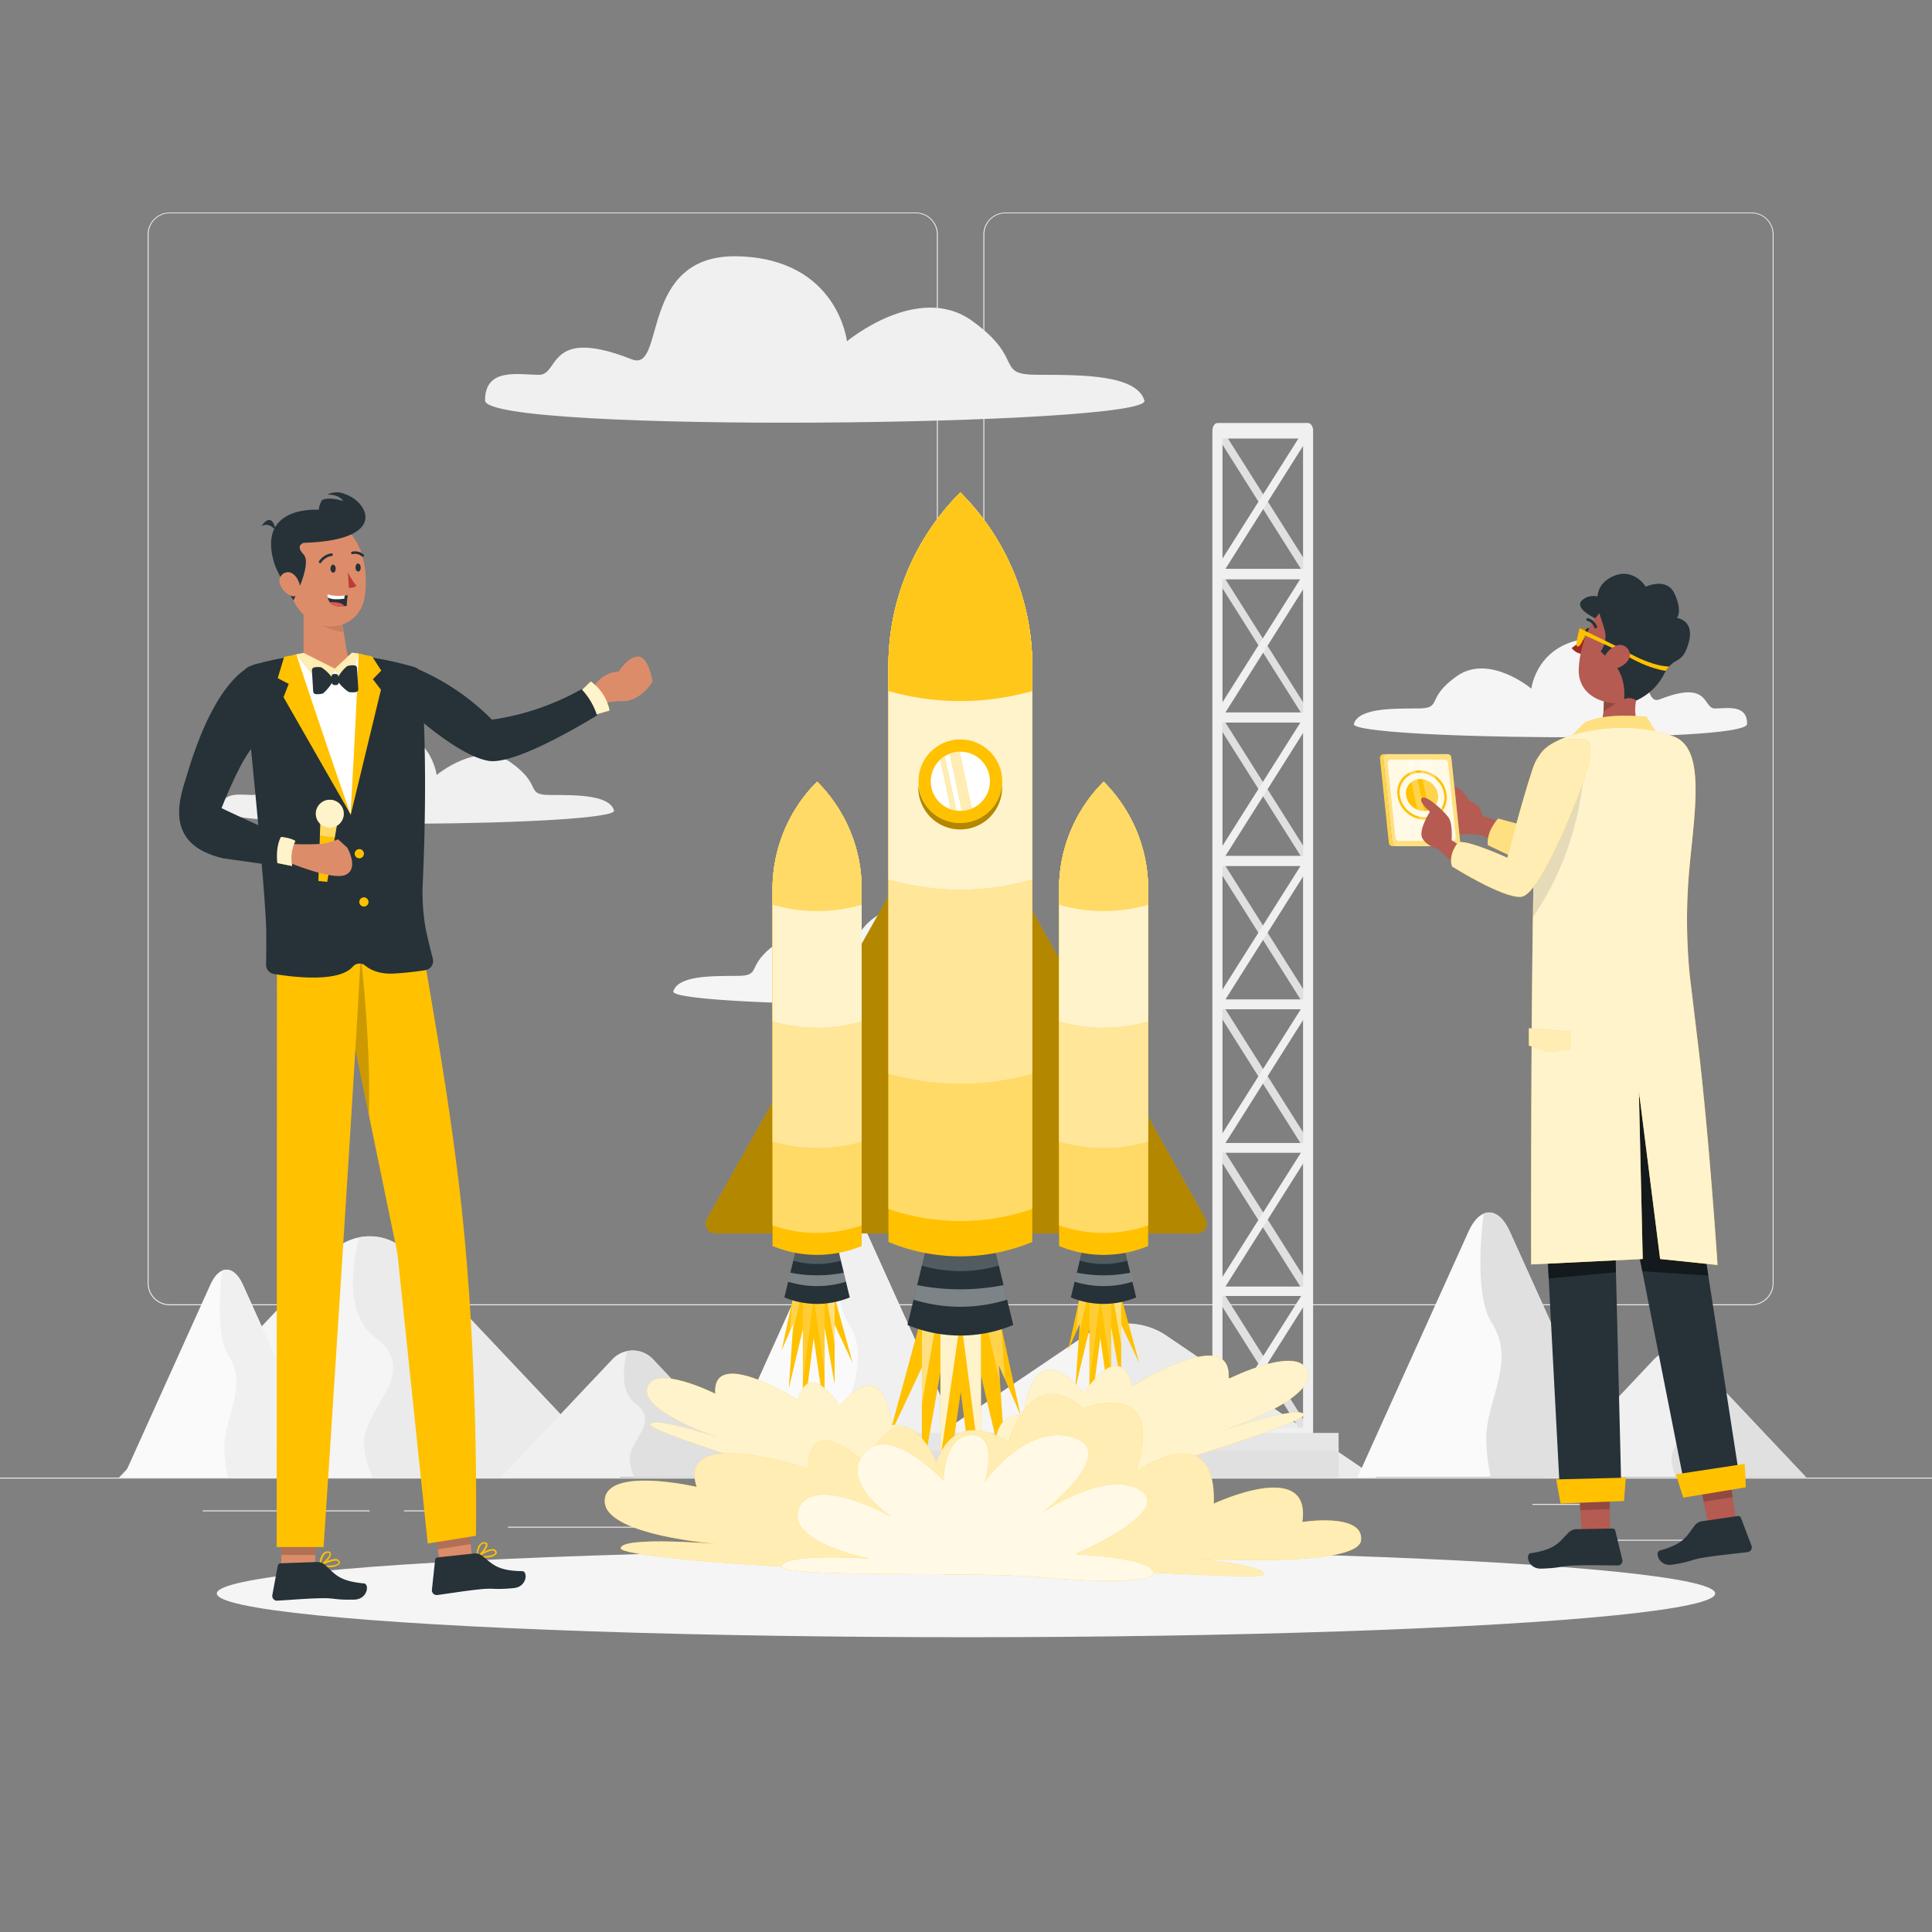 <svg xmlns="http://www.w3.org/2000/svg" viewBox="0 0 500 500"><rect x="0" y="0" width="500" height="500" fill="#808080" stroke="none"/><g id="freepik--background-complete--inject-34"><rect x="416.78" y="398.49" width="33.12" height="0.25" style="fill:#ebebeb"></rect><rect x="322.53" y="401.21" width="8.69" height="0.25" style="fill:#ebebeb"></rect><rect x="396.59" y="389.21" width="19.19" height="0.25" style="fill:#ebebeb"></rect><rect x="52.46" y="390.89" width="43.19" height="0.25" style="fill:#ebebeb"></rect><rect x="104.56" y="390.89" width="6.33" height="0.25" style="fill:#ebebeb"></rect><rect x="131.47" y="395.11" width="93.68" height="0.25" style="fill:#ebebeb"></rect><path d="M237,337.8H43.92a5.71,5.71,0,0,1-5.71-5.71V60.66A5.71,5.71,0,0,1,43.92,55H237a5.71,5.71,0,0,1,5.71,5.71V332.09A5.71,5.71,0,0,1,237,337.8ZM43.92,55.2a5.47,5.47,0,0,0-5.46,5.46V332.09a5.47,5.47,0,0,0,5.46,5.46H237a5.47,5.47,0,0,0,5.46-5.46V60.66A5.47,5.47,0,0,0,237,55.2Z" style="fill:#ebebeb"></path><path d="M453.31,337.8H260.21a5.72,5.72,0,0,1-5.71-5.71V60.66A5.72,5.72,0,0,1,260.21,55h193.1A5.71,5.71,0,0,1,459,60.66V332.09A5.71,5.71,0,0,1,453.31,337.8ZM260.21,55.2a5.47,5.47,0,0,0-5.46,5.46V332.09a5.47,5.47,0,0,0,5.46,5.46h193.1a5.47,5.47,0,0,0,5.46-5.46V60.66a5.47,5.47,0,0,0-5.46-5.46Z" style="fill:#ebebeb"></path><rect y="382.4" width="500" height="0.25" style="fill:#ebebeb"></rect><path d="M226.41,382.4l54.73-37c5.6-3.79,14.67-3.79,20.27,0l54.73,37Z" style="fill:#f5f5f5"></path><path d="M301.41,345.36a19.13,19.13,0,0,0-12.86-2.67c-2,5.26-3.35,12.93,4.13,16.52,12,5.74-2.86,11.64-2.86,17.41a10.83,10.83,0,0,0,2.29,5.78h64Z" style="fill:#ebebeb"></path><path d="M30.79,382.4l54.73-58a13.77,13.77,0,0,1,20.27,0l54.73,58Z" style="fill:#f5f5f5"></path><path d="M105.79,324.41a13.82,13.82,0,0,0-12.86-4.17c-2,8.23-3.36,20.24,4.13,25.85,12,9-2.86,18.22-2.86,27.26a23.18,23.18,0,0,0,2.29,9h64Z" style="fill:#ebebeb"></path><path d="M129.67,382.3l28.74-30.45a7.23,7.23,0,0,1,10.65,0l28.73,30.45Z" style="fill:#f0f0f0"></path><path d="M169.06,351.85a7.24,7.24,0,0,0-6.76-2.19c-1.07,4.32-1.76,10.63,2.17,13.57,6.3,4.72-1.5,9.57-1.5,14.32a12.16,12.16,0,0,0,1.2,4.75h33.62Z" style="fill:#e0e0e0"></path><path d="M399.28,382.3,428,351.85a7.22,7.22,0,0,1,10.64,0L467.4,382.3Z" style="fill:#f0f0f0"></path><path d="M438.66,351.85a7.21,7.21,0,0,0-6.75-2.19c-1.07,4.32-1.76,10.63,2.17,13.57,6.29,4.72-1.5,9.57-1.5,14.32a12.16,12.16,0,0,0,1.2,4.75H467.4Z" style="fill:#e0e0e0"></path><path d="M184.79,382.3l28.73-63.63c2.94-6.51,7.71-6.51,10.65,0L252.9,382.3Z" style="fill:#fafafa"></path><path d="M224.17,318.67c-1.84-4.06-4.38-5.59-6.75-4.58-1.08,9-1.77,22.21,2.16,28.37,6.3,9.86-1.5,20-1.5,29.91a49.08,49.08,0,0,0,1.21,9.93H252.9Z" style="fill:#f0f0f0"></path><path d="M351.33,382.3l28.74-63.63c2.94-6.51,7.7-6.51,10.64,0l28.74,63.63Z" style="fill:#fafafa"></path><path d="M390.71,318.67c-1.83-4.06-4.38-5.59-6.75-4.58-1.07,9-1.76,22.21,2.17,28.37,6.29,9.86-1.5,20-1.5,29.91a49.06,49.06,0,0,0,1.2,9.93h33.62Z" style="fill:#e0e0e0"></path><path d="M31.94,382.3l22.53-49.89c2.31-5.1,6-5.1,8.35,0L85.35,382.3Z" style="fill:#fafafa"></path><path d="M62.82,332.41c-1.44-3.18-3.44-4.38-5.3-3.59-.84,7.08-1.38,17.41,1.7,22.24,4.94,7.73-1.17,15.68-1.17,23.46A38.54,38.54,0,0,0,59,382.3H85.35Z" style="fill:#f0f0f0"></path><path d="M253.38,250.17c-5.31,2.09-.92-16.3-16.37-15.9s-16.83,13.12-16.83,13.12-11-9.15-19.29-3.18-3.37,8.35-10.24,8.35-15.18,0-16.39,4,101.78,5.15,101.78,0-5.17-4-8.35-4S266.5,245,253.38,250.17Z" style="fill:#f5f5f5"></path><path d="M163.53,93c8.9,3.51,1.53-27.33,27.43-26.67s28.23,22,28.23,22S237.54,73,251.53,83s5.65,14,17.16,14,25.45,0,27.48,6.64-170.64,8.64-170.64,0,8.67-6.64,14-6.64S141.53,84.33,163.53,93Z" style="fill:#f0f0f0"></path><path d="M79.76,203.36c5.31,2.09.92-16.31,16.36-15.91S113,200.57,113,200.57s10.94-9.14,19.29-3.18,3.37,8.35,10.23,8.35,15.19,0,16.39,4-101.77,5.15-101.77,0,5.17-4,8.35-4S66.64,198.19,79.76,203.36Z" style="fill:#f0f0f0"></path><path d="M429.52,181c-5.31,2.09-.92-16.3-16.36-15.9s-16.84,13.12-16.84,13.12S385.38,169.05,377,175s-3.37,8.35-10.23,8.35-15.19,0-16.39,4,101.77,5.15,101.77,0-5.17-4-8.35-4S442.64,175.81,429.52,181Z" style="fill:#f5f5f5"></path><path d="M338,372.44l-23.49-37.15c-.53-.83-.14-2.31.6-2.31h21.43q-11-17.42-22-34.84c-.53-.83-.14-2.31.6-2.31h21.43q-11-17.41-22-34.84c-.53-.83-.14-2.31.6-2.31h21.43q-11-17.42-22-34.84c-.53-.83-.14-2.31.6-2.31h21.43q-11-17.42-22-34.84c-.53-.82-.14-2.3.6-2.3h21.43l-22-34.85c-.53-.82-.14-2.3.6-2.3h21.43l-22-34.84c-.78-1.24.43-3.15,1.21-1.92l23.48,37.15,0,0v0a1.76,1.76,0,0,1,.15,1.44c-.11.45-.35.8-.73.82H317.13l22,34.84,0,0v0a1.76,1.76,0,0,1,.15,1.44c-.11.45-.35.8-.73.82H317.13l22,34.84,0,0v0a1.76,1.76,0,0,1,.15,1.44c-.11.45-.35.8-.73.82H317.13l22,34.84,0,0v0a1.75,1.75,0,0,1,.15,1.44c-.11.45-.35.8-.73.82H317.13l22,34.84,0,0v0a1.75,1.75,0,0,1,.15,1.44c-.11.44-.35.8-.73.82H317.13l22,34.84,0,0v0a1.75,1.75,0,0,1,.15,1.44c-.11.44-.35.8-.73.82H317.13l22,34.84C339.93,371.76,338.73,373.67,338,372.44Z" style="fill:#e0e0e0"></path><path d="M338.55,373.51a1,1,0,0,0,.87-.55l0,0a.43.43,0,0,0,0-.07,2.47,2.47,0,0,0,.34-1.37v-260c0-1.1-.59-2-1.28-2H315.06c-.69,0-1.28.93-1.28,2v260c0,1.1.59,2,1.28,2Zm-1.28-4.06H316.34v-256h20.93v256Z" style="fill:#e0e0e0"></path><path d="M315.67,372.44l23.48-37.15c.53-.83.14-2.31-.6-2.31H317.13l22-34.84c.53-.83.14-2.31-.6-2.31H317.13l22-34.84c.53-.83.14-2.31-.6-2.31H317.13l22-34.84c.53-.83.14-2.31-.6-2.31H317.13l22-34.84c.53-.82.14-2.3-.6-2.3H317.13l22-34.85c.53-.82.14-2.3-.6-2.3H317.13l22-34.84c.78-1.24-.42-3.15-1.2-1.92l-23.49,37.15v0a1.79,1.79,0,0,0-.14,1.44c.1.45.34.8.72.82h21.47q-11,17.42-22,34.84v0a1.79,1.79,0,0,0-.14,1.44c.1.45.34.8.72.82h21.47q-11,17.41-22,34.84v0a1.79,1.79,0,0,0-.14,1.44c.1.45.34.8.72.82h21.47q-11,17.41-22,34.84v0a1.83,1.83,0,0,0-.15,1.44c.11.45.35.8.73.82h21.47q-11,17.42-22,34.84v0a1.83,1.83,0,0,0-.15,1.44c.11.44.35.8.73.82h21.47q-11,17.41-22,34.84v0a1.79,1.79,0,0,0-.14,1.44c.1.44.34.8.72.82h21.47q-11,17.42-22,34.84C313.68,371.76,314.89,373.67,315.67,372.44Z" style="fill:#f0f0f0"></path><path d="M338.55,373.51c.69,0,1.28-.93,1.28-2v-260c0-1.1-.58-2-1.28-2H315.06c-.69,0-1.28.93-1.28,2v260a2.55,2.55,0,0,0,.34,1.37.43.43,0,0,0,0,.07l0,0a1,1,0,0,0,.87.55Zm-22.21-89.95V113.47h20.93v256H316.34Z" style="fill:#f0f0f0"></path><rect x="210.47" y="374.55" width="135.97" height="7.85" style="fill:#e0e0e0"></rect><rect x="204.76" y="370.84" width="141.67" height="4.63" style="fill:#e6e6e6"></rect></g><g id="freepik--Shadow--inject-34"><ellipse id="freepik--path--inject-34" cx="250" cy="412.39" rx="193.89" ry="11.32" style="fill:#f5f5f5"></ellipse></g><g id="freepik--Rocket--inject-34"><polygon points="258.5 340.45 264.12 366.24 258.5 353.35 260.64 384.62 253.87 356 253.87 400.51 248.64 360.24 243.44 396.27 243.35 355.29 238.58 382.5 238.58 353.88 229.93 372.25 238.58 340.45 258.5 340.45" style="fill:#FFC100"></polygon><polygon points="242.59 340.45 238.58 363.31 238.58 353.88 238.58 340.45 242.59 340.45" style="fill:#fff;opacity:0.5"></polygon><polygon points="243.44 377.09 243.36 340.45 253.87 340.45 253.87 356 253.87 381.32 248.64 341.05 243.44 377.09" style="fill:#fff;opacity:0.8"></polygon><polygon points="254.73 340.45 258.5 340.45 259.13 343.34 260.06 356.93 258.5 353.35 258.79 357.58 254.73 340.45" style="fill:#fff;opacity:0.3"></polygon><polygon points="279.45 335.61 276.42 349.48 279.45 342.55 278.29 359.36 281.94 343.97 281.94 367.91 284.75 346.25 287.54 365.63 287.59 343.59 290.16 358.22 290.16 342.83 294.81 352.71 290.16 335.61 279.45 335.61" style="fill:#FFC100"></polygon><polygon points="288 335.61 290.16 347.9 290.16 342.83 290.16 335.61 288 335.61" style="fill:#fff;opacity:0.5"></polygon><polygon points="287.54 355.31 287.58 335.61 281.94 335.61 281.94 343.97 281.94 357.59 284.75 335.93 287.54 355.31" style="fill:#fff;opacity:0.2"></polygon><polygon points="281.47 335.61 279.45 335.61 279.11 337.17 278.61 344.48 279.45 342.55 279.29 344.82 281.47 335.61" style="fill:#fff;opacity:0.3"></polygon><polygon points="205.29 335.61 202.27 349.48 205.29 342.55 204.14 359.36 207.78 343.97 207.78 367.91 210.59 346.25 213.38 365.63 213.43 343.59 216 358.22 216 342.83 220.65 352.71 216 335.61 205.29 335.61" style="fill:#FFC100"></polygon><polygon points="213.84 335.61 216 347.9 216 342.83 216 335.61 213.84 335.61" style="fill:#fff;opacity:0.5"></polygon><polygon points="213.38 355.31 213.43 335.61 207.78 335.61 207.78 343.97 207.78 357.59 210.59 335.93 213.38 355.31" style="fill:#fff;opacity:0.2"></polygon><polygon points="207.31 335.61 205.29 335.61 204.95 337.17 204.45 344.48 205.29 342.55 205.13 344.82 207.31 335.61" style="fill:#fff;opacity:0.3"></polygon><path d="M312,315.46,249.67,204.64a2.52,2.52,0,0,0-4.38,0L182.93,315.46a2.52,2.52,0,0,0,2.19,3.75H309.83A2.52,2.52,0,0,0,312,315.46Z" style="fill:#FFC100"></path><path d="M312,315.46,249.67,204.64a2.52,2.52,0,0,0-4.38,0L182.93,315.46a2.52,2.52,0,0,0,2.19,3.75H309.83A2.52,2.52,0,0,0,312,315.46Z" style="opacity:0.3"></path><path d="M277.13,335.77l3-12.43h10.91l3,12.43A22.12,22.12,0,0,1,277.13,335.77Z" style="fill:#263238"></path><path d="M291.08,323.34s.45,1.86.7,2.91a22.09,22.09,0,0,1-12.33,0l.71-2.91Z" style="fill:#fff;opacity:0.2"></path><path d="M292.54,329.37c.2.79.39,1.58.57,2.33a25.2,25.2,0,0,1-15,0l.57-2.33A35.66,35.66,0,0,0,292.54,329.37Z" style="fill:#fff;opacity:0.4"></path><path d="M274.09,322.46a30,30,0,0,0,23.05,0V230.14a39.23,39.23,0,0,0-11.52-27.83,39.2,39.2,0,0,0-11.53,27.83Z" style="fill:#FFC100"></path><path d="M297.14,230.14v87a35.15,35.15,0,0,1-23.05,0v-87a39.2,39.2,0,0,1,11.53-27.83A39.23,39.23,0,0,1,297.14,230.14Z" style="fill:#FFC100"></path><path d="M297.14,230.14v87a35.15,35.15,0,0,1-23.05,0v-87a39.2,39.2,0,0,1,11.53-27.83A39.23,39.23,0,0,1,297.14,230.14Z" style="fill:#fff;opacity:0.4"></path><path d="M297.14,230.14V295.5a42,42,0,0,1-23.05,0V230.14a39.2,39.2,0,0,1,11.53-27.83A39.23,39.23,0,0,1,297.14,230.14Z" style="fill:#FFC100"></path><path d="M297.14,230.14V295.5a42,42,0,0,1-23.05,0V230.14a39.2,39.2,0,0,1,11.53-27.83A39.23,39.23,0,0,1,297.14,230.14Z" style="fill:#fff;opacity:0.6"></path><path d="M297.14,230.14v34.22a41.89,41.89,0,0,1-23.05,0V230.14a39.2,39.2,0,0,1,11.53-27.83A39.23,39.23,0,0,1,297.14,230.14Z" style="fill:#FFC100"></path><path d="M297.14,230.14v34.22a41.89,41.89,0,0,1-23.05,0V230.14a39.2,39.2,0,0,1,11.53-27.83A39.23,39.23,0,0,1,297.14,230.14Z" style="fill:#fff;opacity:0.8"></path><path d="M297.14,230.14v4a41.8,41.8,0,0,1-23.05,0v-4a39.2,39.2,0,0,1,11.53-27.83A39.23,39.23,0,0,1,297.14,230.14Z" style="fill:#FFC100"></path><path d="M297.14,230.14v4a41.8,41.8,0,0,1-23.05,0v-4a39.2,39.2,0,0,1,11.53-27.83A39.23,39.23,0,0,1,297.14,230.14Z" style="fill:#fff;opacity:0.4"></path><path d="M203,335.77l3-12.43h10.92l3,12.43A22.15,22.15,0,0,1,203,335.77Z" style="fill:#263238"></path><path d="M216.92,323.34s.45,1.86.71,2.91a22.13,22.13,0,0,1-12.34,0l.71-2.91Z" style="fill:#fff;opacity:0.2"></path><path d="M218.39,329.37c.19.79.38,1.58.57,2.33a25.24,25.24,0,0,1-15,0l.57-2.33A35.71,35.71,0,0,0,218.39,329.37Z" style="fill:#fff;opacity:0.4"></path><path d="M199.93,322.46a30.06,30.06,0,0,0,23.06,0V230.14a39.24,39.24,0,0,0-11.53-27.83,39.24,39.24,0,0,0-11.53,27.83Z" style="fill:#FFC100"></path><path d="M223,230.14v87a35.18,35.18,0,0,1-23.06,0v-87a39.24,39.24,0,0,1,11.53-27.83A39.24,39.24,0,0,1,223,230.14Z" style="fill:#FFC100"></path><path d="M223,230.14v87a35.18,35.18,0,0,1-23.06,0v-87a39.24,39.24,0,0,1,11.53-27.83A39.24,39.24,0,0,1,223,230.14Z" style="fill:#fff;opacity:0.4"></path><path d="M223,230.14V295.5a42,42,0,0,1-23.06,0V230.14a39.24,39.24,0,0,1,11.53-27.83A39.24,39.24,0,0,1,223,230.14Z" style="fill:#FFC100"></path><path d="M223,230.14V295.5a42,42,0,0,1-23.06,0V230.14a39.24,39.24,0,0,1,11.53-27.83A39.24,39.24,0,0,1,223,230.14Z" style="fill:#fff;opacity:0.6"></path><path d="M223,230.14v34.22a41.93,41.93,0,0,1-23.06,0V230.14a39.24,39.24,0,0,1,11.53-27.83A39.24,39.24,0,0,1,223,230.14Z" style="fill:#FFC100"></path><path d="M223,230.14v34.22a41.93,41.93,0,0,1-23.06,0V230.14a39.24,39.24,0,0,1,11.53-27.83A39.24,39.24,0,0,1,223,230.14Z" style="fill:#fff;opacity:0.8"></path><path d="M223,230.14v4a41.84,41.84,0,0,1-23.06,0v-4a39.24,39.24,0,0,1,11.53-27.83A39.24,39.24,0,0,1,223,230.14Z" style="fill:#FFC100"></path><path d="M223,230.14v4a41.84,41.84,0,0,1-23.06,0v-4a39.24,39.24,0,0,1,11.53-27.83A39.24,39.24,0,0,1,223,230.14Z" style="fill:#fff;opacity:0.4"></path><path d="M234.84,342.9l4.89-20.06h17.62l4.89,20.06A35.64,35.64,0,0,1,234.84,342.9Z" style="fill:#263238"></path><path d="M257.35,322.84l1.14,4.7a35.66,35.66,0,0,1-19.91,0l1.15-4.7Z" style="fill:#fff;opacity:0.2"></path><path d="M259.72,332.58l.92,3.77a40.75,40.75,0,0,1-24.2,0l.91-3.76A57.86,57.86,0,0,0,259.72,332.58Z" style="fill:#fff;opacity:0.4"></path><path d="M229.93,321.42a48.49,48.49,0,0,0,37.22,0v-149a63.35,63.35,0,0,0-18.61-44.93,63.35,63.35,0,0,0-18.61,44.93Z" style="fill:#FFC100"></path><path d="M267.15,172.38v140.5a56.86,56.86,0,0,1-37.22,0V172.38a63.35,63.35,0,0,1,18.61-44.93A63.35,63.35,0,0,1,267.15,172.38Z" style="fill:#FFC100"></path><path d="M267.15,172.38v140.5a56.86,56.86,0,0,1-37.22,0V172.38a63.35,63.35,0,0,1,18.61-44.93A63.35,63.35,0,0,1,267.15,172.38Z" style="fill:#fff;opacity:0.4"></path><path d="M267.15,172.38V277.89a67.64,67.64,0,0,1-37.22,0V172.38a63.35,63.35,0,0,1,18.61-44.93A63.35,63.35,0,0,1,267.15,172.38Z" style="fill:#FFC100"></path><path d="M267.15,172.38V277.89a67.64,67.64,0,0,1-37.22,0V172.38a63.35,63.35,0,0,1,18.61-44.93A63.35,63.35,0,0,1,267.15,172.38Z" style="fill:#fff;opacity:0.6"></path><path d="M267.15,172.38v55.25a67.64,67.64,0,0,1-37.22,0V172.38a63.35,63.35,0,0,1,18.61-44.93A63.35,63.35,0,0,1,267.15,172.38Z" style="fill:#FFC100"></path><path d="M267.15,172.38v55.25a67.64,67.64,0,0,1-37.22,0V172.38a63.35,63.35,0,0,1,18.61-44.93A63.35,63.35,0,0,1,267.15,172.38Z" style="fill:#fff;opacity:0.8"></path><path d="M267.15,172.38v6.45a67.74,67.74,0,0,1-37.22,0v-6.45a63.35,63.35,0,0,1,18.61-44.93A63.35,63.35,0,0,1,267.15,172.38Z" style="fill:#FFC100"></path><path d="M267.15,172.38v6.45a67.74,67.74,0,0,1-37.22,0v-6.45a63.35,63.35,0,0,1,18.61-44.93A63.35,63.35,0,0,1,267.15,172.38Z" style="fill:#fff;opacity:0.1"></path><circle cx="248.54" cy="202.2" r="10.84" style="fill:#FFC100"></circle><path d="M248.54,213a10.83,10.83,0,0,0,10.8-10c0,.27,0,.55,0,.82a10.84,10.84,0,0,1-21.68,0c0-.27,0-.55,0-.82A10.83,10.83,0,0,0,248.54,213Z" style="fill:#FFC100"></path><path d="M248.54,213a10.83,10.83,0,0,0,10.8-10c0,.27,0,.55,0,.82a10.84,10.84,0,0,1-21.68,0c0-.27,0-.55,0-.82A10.83,10.83,0,0,0,248.54,213Z" style="opacity:0.3"></path><circle cx="248.54" cy="202.2" r="7.66" style="fill:#fff"></circle><path d="M248.94,209.82l-3.14-14.76a7.47,7.47,0,0,1,2.55-.51l3.13,14.72A7.69,7.69,0,0,1,248.94,209.82Z" style="fill:#FFC100"></path><path d="M246.08,209.42l-2.73-12.84a8.8,8.8,0,0,1,1.14-.87l3,14A7.32,7.32,0,0,1,246.08,209.42Z" style="fill:#FFC100"></path><g style="opacity:0.7"><path d="M248.94,209.82l-3.14-14.76a7.47,7.47,0,0,1,2.55-.51l3.13,14.72A7.69,7.69,0,0,1,248.94,209.82Z" style="fill:#fff"></path><path d="M246.08,209.42l-2.73-12.84a8.8,8.8,0,0,1,1.14-.87l3,14A7.32,7.32,0,0,1,246.08,209.42Z" style="fill:#fff"></path></g><path d="M235.52,387.39s6-19.71-4.77-18.58c0,0-1.5-19.16-13.42-4.94,0,0-7.87-12.6-10.82-1.56,0,0-22.34-14.17-21.39-1.62,0,0-15.9-7.95-17.61-1.53s19.18,13.11,19.18,13.11-17.78-5.94-18.34-3.61S234.53,391.52,235.52,387.39Z" style="fill:#FFC100"></path><path d="M235.52,387.39s6-19.71-4.77-18.58c0,0-1.5-19.16-13.42-4.94,0,0-7.87-12.6-10.82-1.56,0,0-22.34-14.17-21.39-1.62,0,0-15.9-7.95-17.61-1.53s19.18,13.11,19.18,13.11-17.78-5.94-18.34-3.61S234.53,391.52,235.52,387.39Z" style="fill:#fff;opacity:0.8"></path><path d="M259.38,387.89s-7-22.9,5.55-21.59c0,0,1.74-22.26,15.58-5.74,0,0,9.15-14.64,12.58-1.81,0,0,26-16.46,24.86-1.89,0,0,18.48-9.23,20.46-1.77s-22.29,15.24-22.29,15.24,20.67-6.91,21.32-4.21S260.53,392.69,259.38,387.89Z" style="fill:#FFC100"></path><path d="M259.38,387.89s-7-22.9,5.55-21.59c0,0,1.74-22.26,15.58-5.74,0,0,9.15-14.64,12.58-1.81,0,0,26-16.46,24.86-1.89,0,0,18.48-9.23,20.46-1.77s-22.29,15.24-22.29,15.24,20.67-6.91,21.32-4.21S260.53,392.69,259.38,387.89Z" style="fill:#fff;opacity:0.8"></path><path d="M240.46,405.6s-5.58-47.73,20.59-32.46c0,0,5.47-20.61,19.3-8.65,0,0,21.81-8.6,13.59,16.44,0,0,20.93-14.95,20.18,8.22,0,0,25.42-12,22.92,4.74,0,0,15.95-2.49,15.2,4.73s-42.36,4.74-42.36,4.74,17.7,1.75,17.2,4.11c-.26,1.24-23.76-.35-46.21-1.28C260.35,405.34,240.7,409.88,240.46,405.6Z" style="fill:#FFC100"></path><path d="M240.46,405.6s-5.58-47.73,20.59-32.46c0,0,5.47-20.61,19.3-8.65,0,0,21.81-8.6,13.59,16.44,0,0,20.93-14.95,20.18,8.22,0,0,25.42-12,22.92,4.74,0,0,15.95-2.49,15.2,4.73s-42.36,4.74-42.36,4.74,17.7,1.75,17.2,4.11c-.26,1.24-23.76-.35-46.21-1.28C260.35,405.34,240.7,409.88,240.46,405.6Z" style="fill:#fff;opacity:0.7"></path><path d="M255.52,404s1.64-28-12.26-23.06c0,0-8.12-24.87-19.33-2.25,0,0-14.44-14.15-14.81,1.41,0,0-34.1-11.6-28.83,4.7,0,0-23.59-5.43-23.79,3.61s29.58,11.21,29.58,11.21-25.43-2.17-25.43,1.09S255.54,409.79,255.52,404Z" style="fill:#FFC100"></path><path d="M255.52,404s1.64-28-12.26-23.06c0,0-8.12-24.87-19.33-2.25,0,0-14.44-14.15-14.81,1.41,0,0-34.1-11.6-28.83,4.7,0,0-23.59-5.43-23.79,3.61s29.58,11.21,29.58,11.21-25.43-2.17-25.43,1.09S255.54,409.79,255.52,404Z" style="fill:#fff;opacity:0.7"></path><path d="M273.13,408.53s26.2,2.1,25.36-1.68-20.17-4.62-20.17-4.62,25.58-10.93,16.85-16.53-25.23,5.6-25.23,5.6S290,375.83,277.76,372s-22.9,11.48-22.9,11.48,3.86-12.15-3.42-12.1-7.24,11.82-7.24,11.82-13.69-14.84-20.45-7.28,6.82,16.53,6.82,16.53-20-11.1-23.78-2.19S225,403.35,225,403.35s-22-1.47-22.71,1.92S256.19,406.32,273.13,408.53Z" style="fill:#FFC100"></path><path d="M273.13,408.53s26.2,2.1,25.36-1.68-20.17-4.62-20.17-4.62,25.58-10.93,16.85-16.53-25.23,5.6-25.23,5.6S290,375.83,277.76,372s-22.9,11.48-22.9,11.48,3.86-12.15-3.42-12.1-7.24,11.82-7.24,11.82-13.69-14.84-20.45-7.28,6.82,16.53,6.82,16.53-20-11.1-23.78-2.19S225,403.35,225,403.35s-22-1.47-22.71,1.92S256.19,406.32,273.13,408.53Z" style="fill:#fff;opacity:0.9"></path></g><g id="freepik--character-2--inject-34"><polygon points="412.35 162.74 408.82 162.59 408.57 163.58 409.72 164.07 410.46 165.76 412.35 162.74" style="fill:#FFC100"></polygon><polygon points="412.35 162.74 408.82 162.59 408.57 163.58 409.72 164.07 410.46 165.76 412.35 162.74" style="opacity:0.3"></polygon><path d="M411.56,163.73c.12-.58-.08-1.11-.46-1.19s-.78.32-.9.9.08,1.11.46,1.19S411.44,164.3,411.56,163.73Z" style="fill:#263238"></path><path d="M417.7,156.69s-4.26-4.17-7.87-1.66,4.73,5.78,4.73,5.78Z" style="fill:#263238"></path><path d="M410.88,164.64l-4.13,3.07a3.86,3.86,0,0,0,3.11,1.55Z" style="fill:#a02724"></path><path d="M425.88,189.29s-4.45-1.81-1.93-10.23c0,0-3.67-3.16-7.14-1.46s.06,9-4.06,10.5C412.75,188.1,415.16,191,425.88,189.29Z" style="fill:#b55b52"></path><path d="M418.35,181.75A16.6,16.6,0,0,1,415,184c.08-1.17,0-2.4.19-3.5Z" style="opacity:0.2"></path><path d="M431.35,168.51c-2.42,7.05-3.29,10.09-7.92,12.77-6.57,2.22-15.12-.47-14.85-8.11.23-6.87,4.14-17.21,12-18.17a10.16,10.16,0,0,1,10.81,13.51Z" style="fill:#b55b52"></path><path d="M416.17,170.45l-1.93-1.88a6.49,6.49,0,0,0,1-5.69c-.93-3.47-4.35-10.09,1.46-13.35s9.22,2.31,9.22,2.31,5.5-2.64,7.52,1.94.55,6.16.55,6.16,4.74.51,3,6.52-3.74,3-6.38,8.09a14.79,14.79,0,0,1-7.14,6.73,3.13,3.13,0,0,0-3.17-.31S421.32,174.13,416.17,170.45Z" style="fill:#263238"></path><path d="M412.86,162.58a.37.37,0,0,1-.25-.21,2.69,2.69,0,0,0-1.81-1.71.36.36,0,0,1-.26-.41A.35.35,0,0,1,411,160a3.41,3.41,0,0,1,2.31,2.14.33.33,0,0,1-.17.44h0A.33.33,0,0,1,412.86,162.58Z" style="fill:#263238"></path><path d="M419.32,167.72l-10.5-5.13s-1.38,4.53-.57,4.74,1.91-2.9,1.91-2.9L418,168Z" style="fill:#FFC100"></path><path d="M419.32,167.72s7.14,4.62,12.62,4.78l-.82,1.11s-4.85-.38-12.2-5.13Z" style="fill:#FFC100"></path><path d="M417.94,167.25a5.72,5.72,0,0,0-2.91,3.29c-.64,1.92,1.05,3,2.91,2.56,1.68-.39,4-1.86,3.86-3.84A2.59,2.59,0,0,0,417.94,167.25Z" style="fill:#b55b52"></path><polygon points="420.39 287.42 417.87 315.46 419.55 383.6 403.57 383.6 399.92 314.06 399.92 285.46 420.39 287.42" style="fill:#263238"></polygon><polygon points="416.46 383.17 416.71 397.07 409.4 396.63 408.5 384.04 416.46 383.17" style="fill:#b55b52"></polygon><path d="M408.08,395.75l9.23-.17a.74.74,0,0,1,.73.57l1.81,7.48a1.25,1.25,0,0,1-.9,1.5l-.26,0c-3.33,0-6.29-.12-10.44,0-4.89.09-3.63.65-9.38.83-3.46.11-4.17-3.81-2.7-4,6.7-1,7.36-3,9.91-5.46A2.94,2.94,0,0,1,408.08,395.75Z" style="fill:#263238"></path><polygon points="416.5 385.36 416.59 390.57 408.98 390.81 408.68 386.63 416.5 385.36" style="opacity:0.2"></polygon><polygon points="420.76 382.42 420.29 388.46 403.87 389.1 402.75 382.87 420.76 382.42" style="fill:#FFC100"></polygon><polygon points="438.62 292.47 439.46 312.94 450.11 381.91 435.81 383.6 422.07 314.06 420.39 283.49 436.65 285.46 438.62 292.47" style="fill:#263238"></polygon><polygon points="447.37 380.14 449.35 393.89 442.04 394.37 439.57 382 447.37 380.14" style="fill:#b55b52"></polygon><path d="M440.62,393.67l9.14-1.32a.74.74,0,0,1,.8.47l2.72,7.19a1.23,1.23,0,0,1-.7,1.6,1.25,1.25,0,0,1-.26.07c-3.3.42-6.25.66-10.35,1.26-4.84.7-3.53,1.1-9.21,2-3.42.54-4.61-3.27-3.19-3.67,6.54-1.79,6.94-3.9,9.16-6.65A2.93,2.93,0,0,1,440.62,393.67Z" style="fill:#263238"></path><polygon points="447.68 382.31 448.42 387.46 440.9 388.65 440.08 384.54 447.68 382.31" style="opacity:0.2"></polygon><polygon points="451.54 378.85 451.82 384.91 435.62 387.59 433.72 381.56 451.54 378.85" style="fill:#FFC100"></polygon><polygon points="400.8 330.87 399.92 314.06 399.92 295.41 410.15 295.41 418.77 305.35 417.87 315.46 418.21 329.26 400.8 330.87" style="opacity:0.5"></polygon><polygon points="439.46 312.94 442.11 330.1 425.02 329 422.07 314.06 420.39 283.49 436.65 285.46 438.76 296.1 439.46 312.94" style="opacity:0.5"></polygon><path d="M389.61,213.2l-6-2.11s-.14-3.22-4.34-4.2c0,0-2.67-1-4.49-.14s-2,6,.84,8.13,4.07.28,8,1.4l6,2.52Z" style="fill:#b55b52"></path><path d="M406.31,216.9l-18.59-5.05s-3.08,3.23-2.66,6.87L403,227.27Z" style="fill:#FFC100"></path><path d="M406.31,216.9l-18.59-5.05s-3.08,3.23-2.66,6.87L403,227.27Z" style="fill:#fff;opacity:0.5"></path><path d="M380.69,207.82s-3.06-4.68-4-4.08,1,4,1,4Z" style="fill:#b55b52"></path><path d="M428.71,189.74l-2.58-4.22s-11-1.35-16.2,1.63l-3.62,3.79S415.23,190.7,428.71,189.74Z" style="fill:#FFC100"></path><path d="M428.71,189.74l-2.58-4.22s-11-1.35-16.2,1.63l-3.62,3.79S415.23,190.7,428.71,189.74Z" style="fill:#fff;opacity:0.5"></path><path d="M444.5,327.38s-2.13-32.5-4.91-55.93c-.93-7.77-1.74-14.54-2.26-18.8a146,146,0,0,1,0-29.15c1.47-15.1,3.76-29.76-4.06-32.84-13.46-5.31-32.25-.54-34.77,4.79s-2.24,131.79-2.24,131.79l28.88-1.41-1-43.46,5.5,43.46Z" style="fill:#FFC100"></path><path d="M444.5,327.38s-2.13-32.5-4.91-55.93c-.93-7.77-1.74-14.54-2.26-18.8a146,146,0,0,1,0-29.15c1.47-15.1,3.76-29.76-4.06-32.84-13.46-5.31-32.25-.54-34.77,4.79s-2.24,131.79-2.24,131.79l28.88-1.41-1-43.46,5.5,43.46Z" style="fill:#fff;opacity:0.8"></path><polygon points="395.67 270.6 400.99 272.28 406.31 271.44 406.31 266.95 395.67 266.11 395.67 270.6" style="fill:#FFC100"></polygon><polygon points="395.67 270.6 400.99 272.28 406.31 271.44 406.31 266.95 395.67 266.11 395.67 270.6" style="fill:#fff;opacity:0.7"></polygon><path d="M397,221.24l9.72-22.78,3.41-3.29s.56,22.15-13.43,42.18C396.81,231.63,396.91,226.2,397,221.24Z" style="opacity:0.1"></path><path d="M361.31,219h15.58a1,1,0,0,0,1-1.14l-2.29-21.77a1,1,0,0,0-1-.92H359a1,1,0,0,0-1,1.14l2.29,21.77A1,1,0,0,0,361.31,219Z" style="fill:#FFC100"></path><path d="M361.31,219h15.58a1,1,0,0,0,1-1.14l-2.29-21.77a1,1,0,0,0-1-.92H359a1,1,0,0,0-1,1.14l2.29,21.77A1,1,0,0,0,361.31,219Z" style="fill:#fff;opacity:0.5"></path><path d="M362.07,217.64h13.8a.91.91,0,0,0,.91-1l-2-19.28a.92.92,0,0,0-.91-.82H360a.91.91,0,0,0-.91,1l2,19.28A.92.92,0,0,0,362.07,217.64Z" style="fill:#FFC100"></path><path d="M362.07,217.64h13.8a.91.91,0,0,0,.91-1l-2-19.28a.92.92,0,0,0-.91-.82H360a.91.91,0,0,0-.91,1l2,19.28A.92.92,0,0,0,362.07,217.64Z" style="fill:#fff;opacity:0.9"></path><path d="M358.18,195.17H359a1,1,0,0,0-1,1.14l2.29,21.77a1,1,0,0,0,1,.92h-.85a1,1,0,0,1-1-.92l-2.29-21.77A1,1,0,0,1,358.18,195.17Z" style="fill:#FFC100"></path><path d="M358.18,195.17H359a1,1,0,0,0-1,1.14l2.29,21.77a1,1,0,0,0,1,.92h-.85a1,1,0,0,1-1-.92l-2.29-21.77A1,1,0,0,1,358.18,195.17Z" style="fill:#fff;opacity:0.3"></path><path d="M363.89,205.75a4.71,4.71,0,0,0,4.57,4.14,3.66,3.66,0,0,0,3.7-4.14,4.7,4.7,0,0,0-4.57-4.13A3.65,3.65,0,0,0,363.89,205.75Z" style="fill:#FFC100"></path><path d="M361.65,205.79a5.67,5.67,0,0,1,5.74-6.42,7.22,7.22,0,0,1,7,6.35,5.81,5.81,0,0,1-1.41,4.55,5.75,5.75,0,0,1-4.33,1.86A7.22,7.22,0,0,1,361.65,205.79Zm1.88-4.13a5.18,5.18,0,0,0-1.26,4.06h0a6.6,6.6,0,0,0,6.39,5.78,5.1,5.1,0,0,0,3.86-1.66,5.17,5.17,0,0,0,1.26-4.05,6.6,6.6,0,0,0-6.39-5.79A5.13,5.13,0,0,0,363.53,201.66Z" style="fill:#FFC100"></path><polygon points="375.03 217.64 371.52 217.64 367.04 196.53 370.54 196.53 375.03 217.64" style="fill:#fff;opacity:0.3"></polygon><polygon points="370.26 217.64 368.51 217.64 364.02 196.53 365.77 196.53 370.26 217.64" style="fill:#fff;opacity:0.3"></polygon><path d="M379.12,219.65l-3.45-2.22s.29-4-.61-5.57-5.75-6.14-7-5.37,2,3.6,2,3.6-3,4.64-2,6.75,4.21,2.93,4.21,2.93l4.68,4.43Z" style="fill:#b55b52"></path><path d="M409.92,191.38s-10.14-1.82-13.22,7.43S390.11,222,390.11,222s-10.89-5-12.8-3.92c0,0-2.62,3.08-1.5,6.17,0,0,13.32,8.4,17.94,7.84s13.38-22.85,13.38-22.85S414.86,191.66,409.92,191.38Z" style="fill:#FFC100"></path><path d="M409.92,191.38s-10.14-1.82-13.22,7.43S390.11,222,390.11,222s-10.89-5-12.8-3.92c0,0-2.62,3.08-1.5,6.17,0,0,13.32,8.4,17.94,7.84s13.38-22.85,13.38-22.85S414.86,191.66,409.92,191.38Z" style="fill:#fff;opacity:0.7"></path></g><g id="freepik--character-1--inject-34"><polygon points="111.56 389.04 113.8 404.29 122.13 403.09 120.65 386.42 111.56 389.04" style="fill:#dd8c6a"></polygon><path d="M123.47,403.15a.23.23,0,0,1-.18-.15.22.22,0,0,1,.07-.22c.13-.09,2.88-2.1,4.34-1.88a1,1,0,0,1,.68.4.76.76,0,0,1,.11.87,3.57,3.57,0,0,1-2.41.92A15.15,15.15,0,0,1,123.47,403.15Zm.62-.35c1.59,0,3.72-.23,4-.83.05-.07.09-.2-.09-.43a.56.56,0,0,0-.42-.24,1.27,1.27,0,0,0-.39,0A9.43,9.43,0,0,0,124.09,402.8Z" style="fill:#FFC100"></path><path d="M123.36,403.15a.25.25,0,0,1-.11-.17c0-.11,0-2.42,1-3.42a1.47,1.47,0,0,1,1.07-.47c.56,0,.76.25.81.48.29.93-1.54,3-2.49,3.55a.15.15,0,0,1-.09,0A.22.22,0,0,1,123.36,403.15Zm1.82-3.66a1,1,0,0,0-.66.33,4.66,4.66,0,0,0-.83,2.71c1-.74,2.15-2.32,2-2.89,0-.05-.06-.19-.42-.18l-.12,0Z" style="fill:#FFC100"></path><path d="M122.48,402.06l-9.22,1a.75.75,0,0,0-.66.67l-.82,7.68a1.24,1.24,0,0,0,1.09,1.38h.26c3.32-.43,6.26-.95,10.4-1.41,4.88-.55,3.71.17,9.46-.39,3.46-.35,3.65-4.35,2.16-4.38-6.81-.09-7.73-2-10.6-4.15A3,3,0,0,0,122.48,402.06Z" style="fill:#263238"></path><polygon points="121.47 395.67 115.22 395.67 112.71 396.83 113.31 400.97 121.82 399.62 121.47 395.67" style="opacity:0.2"></polygon><path d="M84.55,235.59l18.32,88.92,7.82,74.95,12.48-2s.73-37.68-2.92-77.06C117,284.81,109.31,247.86,108,236l-5-8-9.2,1.5Z" style="fill:#FFC100"></path><path d="M90.2,263l5.25,25.49c.6-18.41-2-40.27-2-40.27Z" style="opacity:0.2"></path><polygon points="72.81 393.84 72.81 409.25 81.3 408.08 82.19 392.57 72.81 393.84" style="fill:#dd8c6a"></polygon><path d="M82.78,405.41a.22.22,0,0,1-.17-.16.2.2,0,0,1,.09-.21c.13-.08,3-1.88,4.46-1.54a1,1,0,0,1,.65.45.75.75,0,0,1,0,.87,3.61,3.61,0,0,1-2.47.74A16.19,16.19,0,0,1,82.78,405.41Zm.64-.29c1.59.14,3.73.05,4.1-.52.06-.07.11-.19,0-.44a.58.58,0,0,0-.41-.27,1.2,1.2,0,0,0-.38,0A9.14,9.14,0,0,0,83.42,405.12Z" style="fill:#FFC100"></path><path d="M82.67,405.4a.22.22,0,0,1-.1-.18c0-.11.16-2.4,1.21-3.33a1.5,1.5,0,0,1,1.11-.39c.55,0,.74.31.76.54.22.95-1.76,2.87-2.76,3.35a.08.08,0,0,1-.08,0A.17.17,0,0,1,82.67,405.4Zm2.09-3.51a1.09,1.09,0,0,0-.68.28,4.74,4.74,0,0,0-1,2.64c1-.66,2.32-2.15,2.25-2.72,0,0-.05-.2-.41-.21Z" style="fill:#FFC100"></path><path d="M81.87,404.25l-9.28.33a.74.74,0,0,0-.7.61l-1.41,7.6a1.25,1.25,0,0,0,1,1.46l.26,0c3.34-.18,6.31-.47,10.47-.61,4.91-.17,3.69.46,9.47.34,3.48-.08,4-4.06,2.49-4.2-6.78-.61-7.55-2.62-10.24-4.95A3,3,0,0,0,81.87,404.25Z" style="fill:#263238"></path><polygon points="72.81 402.42 81.62 402.42 81.83 398.92 72.81 398.92 72.81 402.42" style="opacity:0.2"></polygon><path d="M71.68,235.78,71.6,400.37H83.75s8.9-135.11,10-160.38l-3.45-8.78h-9Z" style="fill:#FFC100"></path><path d="M110,239.39a55.28,55.28,0,0,1-.64-9.65c1.42-30.71.11-49.62-.36-55a2.36,2.36,0,0,0-1.67-2.06c-21.46-6.41-37.6-2-42.79-.21A2.36,2.36,0,0,0,63,175c1,9.05,5.19,49.71,5.86,64.44.1,2.16.06,7.37,0,10.25a2.37,2.37,0,0,0,2,2.36c4.8.81,16.79,2.33,20.46-1.9a2.31,2.31,0,0,1,3.22-.23c1.5,1.22,4,2.32,7.87,2a74.66,74.66,0,0,0,7.73-.86,2.37,2.37,0,0,0,1.88-2.92C111.34,245.49,110.3,241.3,110,239.39Z" style="fill:#263238"></path><path d="M89.92,169.49l-2.15-12.76-9.21-2.85v15.71l4.31,3.77,4.85-.21L91,169.57Z" style="fill:#dd8c6a"></path><path d="M94.18,220.93A1.19,1.19,0,1,1,93,219.75,1.18,1.18,0,0,1,94.18,220.93Z" style="fill:#FFC100"></path><path d="M95.37,233.43a1.19,1.19,0,1,1-1.19-1.19A1.18,1.18,0,0,1,95.37,233.43Z" style="fill:#FFC100"></path><polygon points="76.01 169.5 77.39 169.22 85.31 173.15 87.72 173.15 92.19 169.06 93.74 169.37 93.98 183.18 92.94 196.29 90.76 210.72 90.7 210.72 90.08 209.42 87.72 204.57 84.55 199.05 78.62 185.49 75.28 174.78 76.01 169.5" style="fill:#fff"></polygon><path d="M76.7,169.37s5.49,16.86,14,41.35L73.38,180.44,74.72,177l-2.84-1.49,1.65-5.5Z" style="fill:#FFC100"></path><path d="M92.82,169.16s-.68,17.27-2.12,42l7.89-32.66-2.09-2.72,2.17-2.23-2.39-3.69Z" style="fill:#FFC100"></path><polygon points="78.54 168.96 86.92 173.18 83.41 177.82 76.7 169.37 78.54 168.96" style="fill:#FFC100"></polygon><polygon points="78.54 168.96 86.92 173.18 83.41 177.82 76.7 169.37 78.54 168.96" style="fill:#fff;opacity:0.7"></polygon><polygon points="91.11 168.9 86.52 173.18 90.03 177.82 92.82 169.16 91.11 168.9" style="fill:#FFC100"></polygon><polygon points="91.11 168.9 86.52 173.18 90.03 177.82 92.82 169.16 91.11 168.9" style="fill:#fff;opacity:0.7"></polygon><path d="M92.39,172.85a.69.69,0,0,0-.68-.65,5,5,0,0,0-1.86.18,10.53,10.53,0,0,0-2.31,2.75V175a.62.62,0,0,0-.65-.58l-.51,0a.61.61,0,0,0-.57.65v.1a10.78,10.78,0,0,0-2.62-2.45,4.83,4.83,0,0,0-1.85,0,.72.72,0,0,0-.61.76l.32,5.48a.73.73,0,0,0,.7.68,5.3,5.3,0,0,0,1.84-.18,11.1,11.1,0,0,0,2.32-2.75h0a.62.62,0,0,0,.65.58l.5,0a.62.62,0,0,0,.58-.66h0a11.07,11.07,0,0,0,2.63,2.46,5.13,5.13,0,0,0,1.86,0,.72.72,0,0,0,.6-.74Z" style="fill:#263238"></path><path d="M78.56,157.57c1.66,2.53,4.69,5.1,10.19,6l-1-6.88-9.21-2.85Z" style="opacity:0.1"></path><path d="M153.53,178a8,8,0,0,1,6.62-4.22s2.4-3.94,5.09-3.84,3.65,6.48,3.65,6.48-3.27,5.52-8.35,5l-6,.57Z" style="fill:#dd8c6a"></path><path d="M150.17,179l2.73-2.64a12.2,12.2,0,0,1,4.85,7.53l-4.22,1.2Z" style="fill:#FFC100"></path><path d="M150.17,179l2.73-2.64a12.2,12.2,0,0,1,4.85,7.53l-4.22,1.2Z" style="fill:#fff;opacity:0.8"></path><path d="M150.5,178.36a66.58,66.58,0,0,1-23.18,7.89,61.12,61.12,0,0,0-21.21-13.93v11.76s12.43,11.53,20.35,12.83c6.27,1,21.85-8,28.05-11.76A17.5,17.5,0,0,0,150.5,178.36Z" style="fill:#263238"></path><polygon points="82.96 211.26 82.4 228 84.69 228.23 87.64 210.89 82.96 211.26" style="fill:#FFC100"></polygon><path d="M82.8,216.17a18.7,18.7,0,0,0,2.18.37,16,16,0,0,0,1.68.08l1-5.73-4.67.37Z" style="fill:#fff;opacity:0.4"></path><path d="M88.94,211a3.61,3.61,0,1,1-3.23-4A3.62,3.62,0,0,1,88.94,211Z" style="fill:#FFC100"></path><path d="M88.94,211a3.61,3.61,0,1,1-3.23-4A3.62,3.62,0,0,1,88.94,211Z" style="fill:#fff;opacity:0.8"></path><path d="M74.71,218.38a76.73,76.73,0,0,0,8.84,0,19.32,19.32,0,0,0,3.94-1.17l2.39,2.17s3.07,5.34-.38,7S74,222.9,74,222.9Z" style="fill:#dd8c6a"></path><path d="M70.87,216.49s3.78,0,5.57,1.16a10,10,0,0,0-.81,6.48L70,223Z" style="fill:#FFC100"></path><path d="M70.87,216.49s3.78,0,5.57,1.16a10,10,0,0,0-.81,6.48L70,223Z" style="fill:#fff;opacity:0.8"></path><path d="M67,171.7s-10.06.32-18.49,28.43c-1.72,5.71-6.85,18.26,9.24,22l14.13,2s-.91-4.61,1-7.88c0,0-9.6-4.22-15.55-7.1,0,0,5.95-15.36,9.41-16.9C66.75,192.25,70.13,178,67,171.7Z" style="fill:#263238"></path><path d="M71.46,137.48s-1.57-2.56-3.77-1.31C67.69,136.17,70.25,131.79,71.46,137.48Z" style="fill:#263238"></path><path d="M74.21,145.88c.76,7,.93,10,4.66,13.45,5.6,5.19,14.06,2.72,15.42-4.38,1.21-6.4-.24-16.85-7.27-19.29a9.64,9.64,0,0,0-12.81,10.22Z" style="fill:#dd8c6a"></path><path d="M85.52,147.2c0,.58.36,1,.73,1s.66-.51.64-1.08-.36-1-.73-1S85.53,146.66,85.52,147.2Z" style="fill:#263238"></path><path d="M92,146.91c0,.59.36,1,.73,1s.66-.51.63-1.08-.36-1-.73-1S92,146.34,92,146.91Z" style="fill:#263238"></path><path d="M90.05,148.05a15.28,15.28,0,0,0,2.22,3.56,2.51,2.51,0,0,1-2,.48Z" style="fill:#c13b37"></path><path d="M82.78,145.75a.35.35,0,0,0,.36-.18,4,4,0,0,1,2.7-1.69.35.35,0,0,0,.3-.38.34.34,0,0,0-.37-.29h0a4.63,4.63,0,0,0-3.22,2.06.33.33,0,0,0,.15.44h0A.21.21,0,0,0,82.78,145.75Z" style="fill:#263238"></path><path d="M93.82,144.1a.35.35,0,0,0,.33-.12.34.34,0,0,0-.05-.47,3.34,3.34,0,0,0-3-.73.32.32,0,0,0-.22.4v0a.32.32,0,0,0,.41.22h0a2.71,2.71,0,0,1,2.36.6A.27.27,0,0,0,93.82,144.1Z" style="fill:#263238"></path><path d="M90,154a20.13,20.13,0,0,0-.25,2.78,4.13,4.13,0,0,1-.49.07c-2.21.3-3.33-.3-3.91-1a3.13,3.13,0,0,1-.56-2,10.57,10.57,0,0,0,4.46.32C89.66,154.08,90,154,90,154Z" style="fill:#263238"></path><path d="M89.2,154.12l-.1.82c-2.08.27-3.58.18-4.32-.36a2.91,2.91,0,0,1,0-.78A10.57,10.57,0,0,0,89.2,154.12Z" style="fill:#fff"></path><path d="M89.21,156.88c-2.21.3-3.33-.3-3.91-1a7.27,7.27,0,0,1,2.52.16A2.75,2.75,0,0,1,89.21,156.88Z" style="fill:#de5753"></path><path d="M75.94,155.38s4.92-9.5,2.62-11.9.08-3,.08-3c22.17-.67,16.62-10.75,10.47-12.67a5.2,5.2,0,0,0-4.39.19c1.44,0,3.21.31,4.12,1.68,0,0-3.65-1.27-5.53-.22a6.55,6.55,0,0,0-.82,2.48S66.33,130.6,71,145.82C71.76,148.34,75.94,155.38,75.94,155.38Z" style="fill:#263238"></path><path d="M72.55,151.39a5.07,5.07,0,0,0,2.7,2.76c1.64.68,2.68-.74,2.41-2.41-.26-1.5-1.42-3.67-3.15-3.66a2.28,2.28,0,0,0-2.21,2.35A2.18,2.18,0,0,0,72.55,151.39Z" style="fill:#dd8c6a"></path></g></svg>